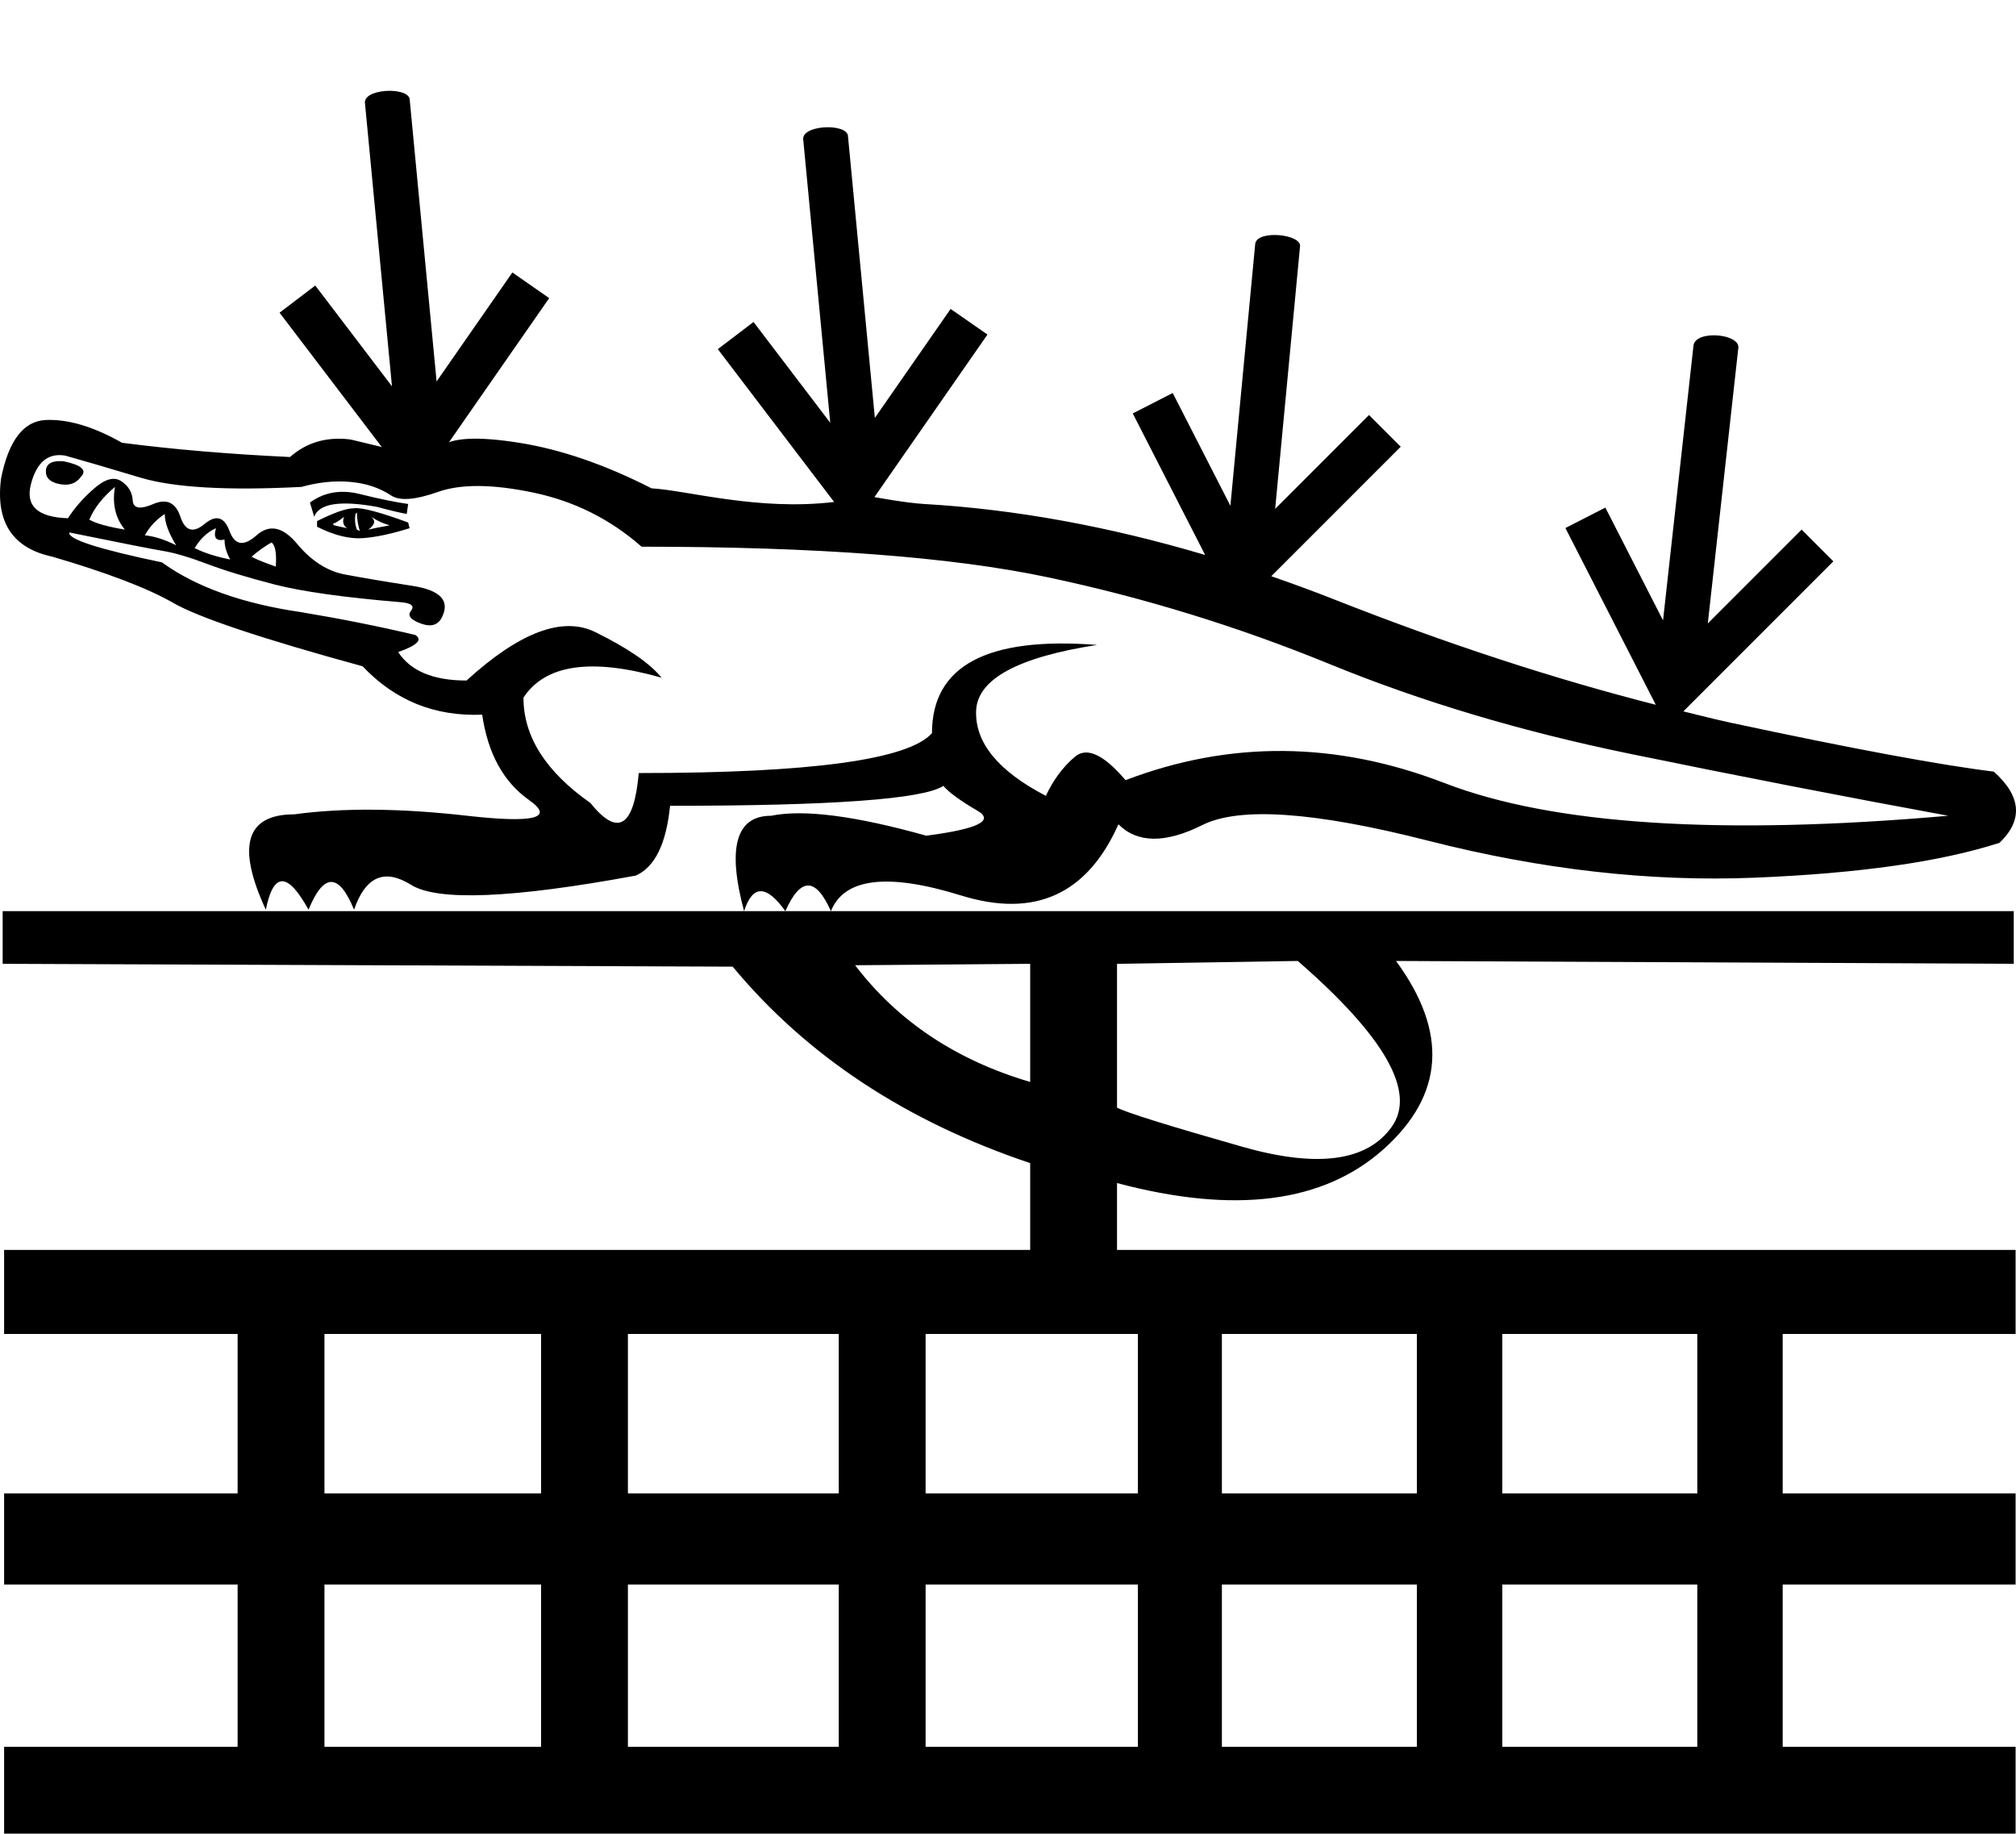 <?xml version="1.0" encoding="UTF-8" standalone="no"?>
<svg
   width="1979.291"
   height="1800"
   id="svg2"
   version="1.1"
   xmlns="http://www.w3.org/2000/svg"
   xmlns:svg="http://www.w3.org/2000/svg"
   xmlns:rdf="http://www.w3.org/1999/02/22-rdf-syntax-ns#"
   xmlns:cc="http://creativecommons.org/ns#"
   xmlns:dc="http://purl.org/dc/elements/1.1/">
  <defs
     id="defs7" />
  <path
     id="path4"
     style="fill:#000000;stroke:none;stroke-width:100.123"
     d="m 345.309,431.693 c -1.185,-0.137 -2.063,-0.403 -3.274,-0.529 -22.36,-2.329 -41.46,3.493 -57.298,17.468 -59.626,-2.795 -114.594,-7.453 -164.904,-13.974 C 91.884,418.82 66.962,411.366 45.068,412.298 c -21.894,0.932 -36.567,20.029 -44.02,57.295 -5.59,42.856 11.181,68.478 50.311,76.863 54.036,15.838 93.631,30.978 118.786,45.419 25.155,14.441 87.11,35.169 185.865,62.187 31.676,33.54 70.805,49.377 117.388,47.514 5.59,38.198 20.963,66.149 46.118,83.85 25.155,17.701 4.89,22.826 -60.791,15.373 -65.682,-7.453 -122.279,-7.92 -169.793,-1.398 -47.514,0 -56.832,31.211 -27.951,93.632 7.453,-37.266 21.429,-37.266 41.925,0 14.907,-36.335 29.813,-36.335 44.719,0 11.18,-32.608 29.813,-40.761 55.899,-24.457 26.086,16.304 99.688,13.277 220.803,-9.082 18.633,-8.385 29.813,-31.211 33.54,-68.478 159.313,0 248.752,-6.522 268.317,-19.565 5.59,6.522 16.77,14.675 33.54,24.457 16.77,9.782 10e-4,17.933 -50.308,24.455 -69.874,-19.565 -120.651,-26.085 -152.328,-19.563 -34.471,0 -43.32,31.209 -26.55,93.63 8.385,-26.086 21.894,-26.086 40.527,0 14.906,-33.54 29.813,-33.54 44.719,0 13.043,-32.608 55.665,-37.73 127.868,-15.37 72.203,22.36 123.678,-0.933 154.423,-69.876 18.633,18.633 46.117,18.866 82.452,0.699 36.334,-18.167 110.167,-13.043 221.5,15.373 111.333,28.415 218.241,40.526 320.723,36.334 102.482,-4.192 182.606,-15.606 240.368,-34.239 23.292,-22.36 21.427,-45.651 -5.591,-69.874 -53.104,-6.522 -139.514,-22.593 -259.233,-48.213 -14.89,-3.187 -30.39,-7.288 -45.582,-10.928 l 147.283,-147.283 -31.154,-31.154 -92.132,92.134 29.872,-269.618 c 3.535,-14.849 -42.548,-19.148 -43.962,-2.885 l -29.861,269.47 -56.629,-110.71 -39.223,20.062 88.742,173.496 c -99.096,-25.206 -204.181,-59.393 -315.855,-103.465 -20.676,-8.16 -41.202,-15.628 -61.652,-22.741 l 127.085,-127.085 -31.154,-31.154 -92.132,92.134 24.384,-257.275 c 2.475,-12.374 -42.194,-17.027 -43.962,-2.885 l -24.373,257.126 -56.629,-110.71 -39.223,20.062 71.072,138.949 c -94.408,-28.017 -186.412,-44.886 -275.891,-50.054 -18.334,-1.059 -48.785,-6.788 -48.785,-6.788 L 969.485,328.418 933.314,303.263 858.923,410.236 832.449,132.697 c -2.828,-12.021 -46.608,-9.916 -43.78,4.933 l 26.458,277.391 -75.311,-98.954 -35.058,26.681 114.162,150.004 C 744.278,501.768 674.711,481.359 639.699,479.377 594.048,456.086 550.726,441.179 509.733,434.658 c -40.993,-6.522 -66.846,-5.124 -77.56,4.193 -10.326,8.979 -21.984,10.639 -34.906,5.339 z M 815.783,894.429 H 771.063 730.536 2.605 v 51.709 l 716.752,2.794 c 72.669,87.576 170.026,151.859 292.073,192.852 v 85.246 l -1007.393,0 v 82.452 H 233.3 v 156.518 H 4.036 v 89.439 H 233.3 v 159.312 H 4.036 v 85.246 l 1974.862,0 v -85.246 h -228.66 v -159.312 h 228.66 v -89.439 h -228.66 v -156.518 h 228.66 v -82.452 h -882.223 v -65.681 c 115.525,30.745 202.869,19.565 262.029,-33.54 59.16,-53.104 63.12,-114.595 11.879,-184.469 l 606.507,2.797 V 894.429 Z M 63.935,447.234 c 16.77,4.658 41.458,11.88 74.066,21.663 32.608,9.782 85.247,12.809 157.917,9.082 16.77,-4.658 32.841,-6.289 48.213,-4.892 15.372,1.397 28.648,5.824 39.828,13.277 8.385,5.59 23.758,4.425 46.118,-3.494 22.36,-7.919 53.571,-7.686 93.632,0.699 40.061,8.385 75.463,26.085 106.208,53.103 171.425,0 304.419,10.015 398.982,30.046 94.563,20.031 186.798,48.446 276.702,85.246 89.904,36.8 188.195,66.149 294.869,88.043 106.675,21.894 210.787,42.158 312.337,60.791 -223.597,19.565 -388.5,8.849 -494.709,-32.143 -106.209,-40.993 -210.554,-41.924 -313.036,-2.794 -21.428,-25.155 -37.966,-32.841 -49.611,-23.059 -11.646,9.782 -21.195,22.593 -28.648,38.431 -46.583,-24.223 -69.409,-51.941 -68.477,-83.151 0.932,-31.21 40.529,-52.87 118.788,-64.982 -108.072,-8.385 -162.109,20.495 -162.109,86.642 -23.291,26.086 -119.253,39.131 -287.882,39.131 -4.658,53.104 -20.496,62.886 -47.514,29.347 -43.788,-30.745 -65.681,-65.215 -65.681,-103.413 21.428,-32.608 66.612,-39.13 135.555,-19.565 -11.18,-13.975 -32.84,-28.881 -64.982,-44.72 -32.142,-15.838 -74.3,-4.6e-4 -126.472,47.514 -32.608,0 -54.968,-9.315 -67.079,-27.949 18.633,-6.522 24.222,-12.113 16.769,-16.771 -35.403,-8.385 -72.669,-15.838 -111.799,-22.36 -57.763,-8.385 -103.413,-24.689 -136.953,-48.912 -62.421,-13.043 -92.701,-22.825 -90.837,-29.347 50.309,10.248 81.054,16.304 92.233,18.167 11.18,1.863 25.389,6.057 42.624,12.578 17.236,6.522 39.362,13.277 66.38,20.264 27.018,6.987 68.478,12.81 124.377,17.468 10.248,0.932 13.508,3.727 9.782,8.385 -3.727,4.658 -0.465,8.849 9.784,12.576 10.248,3.727 17.235,1.398 20.961,-6.987 7.453,-15.838 -2.329,-25.854 -29.347,-30.046 -27.018,-4.192 -49.145,-7.919 -66.38,-11.18 -17.236,-3.261 -32.842,-13.276 -46.817,-30.046 -13.975,-16.77 -27.25,-19.565 -39.828,-8.385 -12.577,11.18 -21.428,9.784 -26.552,-4.191 -5.124,-13.975 -13.275,-16.306 -24.455,-6.989 -11.18,9.317 -19.1,6.988 -23.758,-6.987 -4.658,-13.975 -13.509,-18.166 -26.552,-12.576 -13.043,5.59 -19.797,4.425 -20.262,-3.494 -0.466,-7.919 -4.192,-14.208 -11.18,-18.866 -6.987,-4.658 -15.838,-2.329 -26.552,6.987 -10.714,9.317 -19.332,19.099 -25.853,29.347 -29.813,-0.932 -41.926,-12.112 -36.336,-33.54 5.59,-21.428 16.77,-30.746 33.54,-27.951 z m -1.396,5.591 c -11.18,-0.932 -17.004,2.095 -17.47,9.082 -0.466,6.987 3.961,11.414 13.277,13.277 9.317,1.863 16.303,-0.466 20.961,-6.987 6.522,-6.522 0.933,-11.646 -16.769,-15.373 z m 50.308,25.154 c -2.795,16.77 0.467,30.745 9.784,41.925 -16.77,-2.795 -28.416,-6.055 -34.938,-9.782 4.658,-11.18 13.043,-21.895 25.154,-32.143 z m 226.831,4.892 c -13.101,-0.699 -24.893,2.795 -35.375,10.481 l 4.193,13.974 c 4.658,-13.043 25.154,-16.303 61.488,-9.782 13.975,3.727 23.757,6.055 29.347,6.987 l 1.398,-9.782 c -13.043,-1.863 -28.881,-5.125 -47.514,-9.784 -4.658,-1.165 -9.17,-1.862 -13.538,-2.095 z m 7.947,16.072 c -7.453,0 -19.564,4.191 -36.334,12.576 v 5.591 c 16.77,8.385 31.676,12.112 44.719,11.18 13.043,-0.932 28.416,-4.194 46.118,-9.784 l -1.398,-5.589 C 372.779,502.669 355.077,498.01 347.624,498.943 Z m 2.794,4.191 c 0,5.59 0.933,11.648 2.797,18.169 l -2.797,-1.398 c -1.863,-4.658 -2.327,-9.783 -1.396,-15.373 z m -188.66,1.398 c 0,8.385 3.727,18.634 11.18,30.745 -11.18,-5.59 -21.429,-8.852 -30.745,-9.784 4.658,-8.385 11.18,-15.371 19.565,-20.961 z m 176.084,2.794 c -1.863,4.658 -0.932,8.385 2.794,11.18 l -12.578,-2.794 -1.396,-1.398 c 2.795,-0.932 6.522,-3.261 11.18,-6.987 z m 26.552,0 c 5.59,3.727 11.645,6.522 18.167,8.385 -10.248,1.863 -17.237,3.261 -20.964,4.193 6.522,-4.658 7.455,-8.852 2.797,-12.578 z m -152.325,11.18 c -2.795,9.317 -0.002,13.043 8.383,11.18 0,6.522 1.864,13.044 5.591,19.565 -13.975,-2.795 -25.621,-6.522 -34.938,-11.18 5.59,-9.317 12.579,-15.839 20.964,-19.565 z m 54.501,13.976 c 3.727,2.795 5.124,10.713 4.193,23.756 -13.043,-4.658 -20.963,-7.918 -23.758,-9.782 6.522,-5.59 13.044,-10.248 19.565,-13.974 z M 1274.157,943.341 c 85.712,74.532 116.457,128.803 92.234,162.808 -24.223,34.005 -73.136,40.525 -146.737,19.563 -73.601,-20.962 -114.594,-33.771 -122.979,-38.429 V 946.137 Z m -262.728,2.797 V 1062.127 C 938.76,1040.699 881.463,1002.501 839.539,947.534 Z M 318.546,1309.482 h 212.685 v 156.518 H 318.546 Z m 297.932,0 h 207.028 v 156.518 h -207.028 z m 292.275,0 208.427,0 v 156.518 l -208.427,0 z m 290.878,0 h 191.454 v 156.518 h -191.454 z m 275.304,0 h 191.454 v 156.518 h -191.454 z M 318.546,1555.44 h 212.685 v 159.312 H 318.546 Z m 297.932,0 h 207.028 v 159.312 h -207.028 z m 292.275,0 208.427,0 v 159.312 l -208.427,0 z m 290.878,0 h 191.454 v 159.312 h -191.454 z m 275.304,0 h 191.454 v 159.312 h -191.454 z" />
  <path
     d="M 428.248,452.187 539.201,292.644 503.03,267.489 428.639,374.461 402.165,96.923 c -2.828,-12.021 -46.608,-9.916 -43.78,4.933 l 26.458,277.391 -75.311,-98.954 -35.058,26.681 114.162,150.004"
     style="fill:#000000;stroke:none;stroke-width:100.123"
     id="path1" />
</svg>
